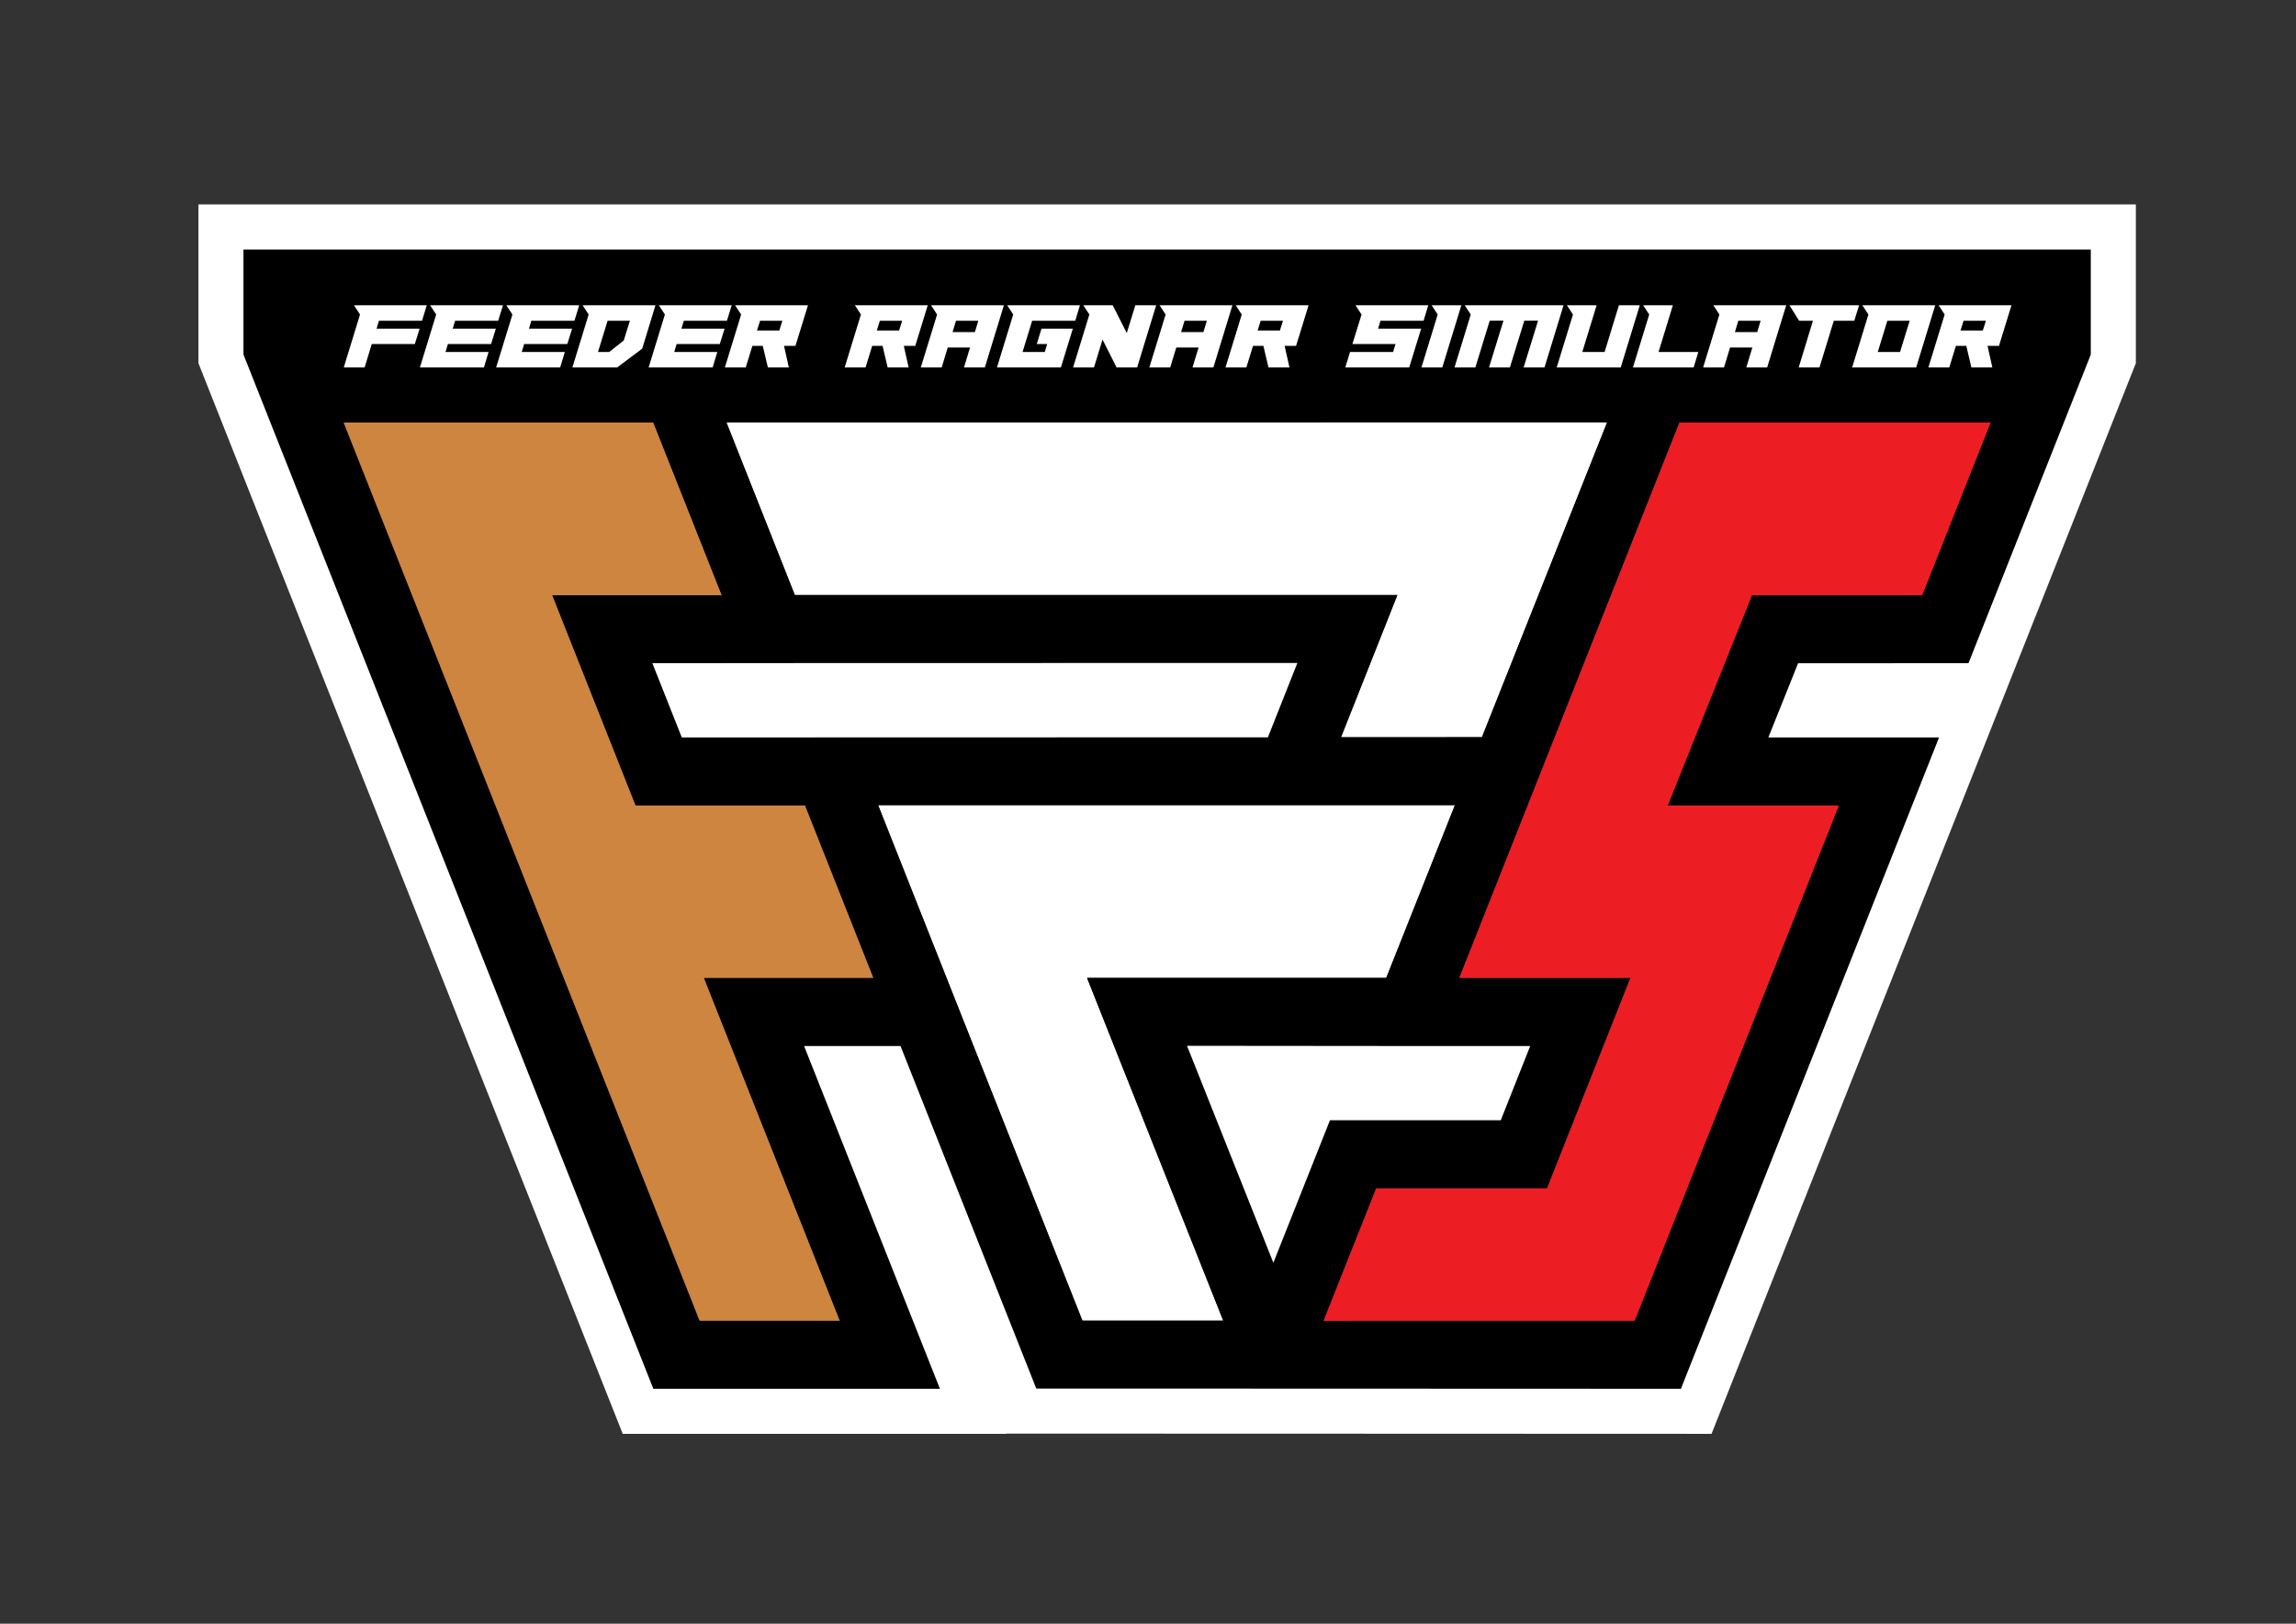 <?xml version="1.0" encoding="UTF-8" standalone="no"?>
<svg
   xmlns:dc="http://purl.org/dc/elements/1.1/"
   xmlns:cc="http://creativecommons.org/ns#"
   xmlns:rdf="http://www.w3.org/1999/02/22-rdf-syntax-ns#"
   xmlns:svg="http://www.w3.org/2000/svg"
   xmlns="http://www.w3.org/2000/svg"
   xmlns:sodipodi="http://sodipodi.sourceforge.net/DTD/sodipodi-0.dtd"
   xmlns:inkscape="http://www.inkscape.org/namespaces/inkscape"
   id="svg8"
   version="1.1"
   viewBox="0 0 297 210"
   height="210mm"
   width="297mm"
   sodipodi:docname="FRS-logo2.svg"
   inkscape:version="0.92.2 (5c3e80d, 2017-08-06)">
  <rect x="0" y="0" width="297" height="210" fill="#333333" stroke="none"/>
  <sodipodi:namedview
     pagecolor="#ffffff"
     bordercolor="#666666"
     borderopacity="1"
     objecttolerance="10"
     gridtolerance="10"
     guidetolerance="10"
     inkscape:pageopacity="0"
     inkscape:pageshadow="2"
     inkscape:window-width="2498"
     inkscape:window-height="1417"
     id="namedview79"
     showgrid="false"
     inkscape:zoom="0.27794613"
     inkscape:cx="418.62253"
     inkscape:cy="1114.646"
     inkscape:window-x="54"
     inkscape:window-y="-8"
     inkscape:window-maximized="1"
     inkscape:current-layer="svg8" />
  <defs
     id="defs2" />
  <g
     id="layer1"
     transform="matrix(0.25,0,0,0.25,124.435,68.788)">
    <g
       id="g3707"
       transform="matrix(0.353,0,0,-0.353,-419.696,489.059)">
      <g
         id="g3709"
         transform="translate(1911.52,984.95)">
        <path
           d="m 0,0 -11.34,-28.51 -89.32,-224.64 h -438.6 l 199.65,-502.34 -206.41,0.03 -159.55,402.37 h -0.01 l -27.15,68.48 -51.05,128.88 -61.67,155.69 531.87,0.03 L -18.83,0 Z"
           style="fill:#ffffff;fill-opacity:1;fill-rule:nonzero;stroke:none"
           id="path3711"
           inkscape:connector-curvature="0" />
      </g>
      <g
         id="g3713"
         transform="translate(2057.54,1084.53)">
        <path
           d="M 0,0 -33.72,-85.08 0.02,0 Z"
           style="fill:#000000;fill-opacity:1;fill-rule:nonzero;stroke:none"
           id="path3715"
           inkscape:connector-curvature="0" />
      </g>
      <g
         id="g3717"
         transform="translate(2134.62,1545.99)">
        <path
           d="m 0,0 -183.5,-461.46 -193.78,-0.08 -12.81,-0.01 82.62,208.44 -883.18,-0.06 -100.31,253.13 z"
           style="fill:#ffffff;fill-opacity:1;fill-rule:nonzero;stroke:none"
           id="path3719"
           inkscape:connector-curvature="0" />
      </g>
      <g
         id="g3721"
         transform="translate(1597.94,984.94)">
        <path
           d="M 0,0 -0.01,-0.04 294.75,0.01 Z"
           style="fill:#000000;fill-opacity:1;fill-rule:nonzero;stroke:none"
           id="path3723"
           inkscape:connector-curvature="0" />
      </g>
      <g
         id="g3725"
         transform="translate(810.99,731.48)">
        <path
           d="M 0,0 199.08,-502.32 H -6.78 L -528.59,814.16 H -74.35 L 25.97,561.05 H -222.41 L -100.34,253.11 H 148.05 L 248.38,-0.01 Z"
           style="fill:#cd853f;fill-opacity:1;fill-rule:nonzero;stroke:none"
           id="path3727"
           inkscape:connector-curvature="0" />
      </g>
      <g
         id="g3729"
         transform="translate(1127.74,829.22)">
        <path
           d="m 0,0 51.05,-128.88 27.15,-68.48 h 0.01 z"
           style="fill:#000000;fill-opacity:1;fill-rule:nonzero;stroke:none"
           id="path3731"
           inkscape:connector-curvature="0" />
      </g>
      <g
         id="g3733"
         transform="translate(2347.19,1292.51)">
        <path
           d="m 0,0 -123.42,-307.9 h 250.83 l -299.43,-755.43 -456.46,-0.03 77.22,194.41 h 250.43 l 122.06,307.94 -250.85,-0.02 48.67,122.78 220.52,556.27 53.56,135.1 456.66,0.03 L 249.46,0.03 Z"
           style="fill:#ec1e24;fill-opacity:1;fill-rule:nonzero;stroke:none"
           id="path3735"
           inkscape:connector-curvature="0" />
      </g>
      <g
         id="g3737"
         transform="translate(1771.15,631.95)">
        <path
           d="m 0,0 -0.04,-0.09 h 92.05 z m 39.7,99.85 h 0.01 l 89.32,224.64 z"
           style="fill:#000000;fill-opacity:1;fill-rule:nonzero;stroke:none"
           id="path3739"
           inkscape:connector-curvature="0" />
      </g>
      <g
         id="g3741"
         transform="translate(1863.16,631.86)">
        <path
           d="M 0,0 14.88,-0.01 14.89,0 Z m 103.08,222.4 51.84,130.71 5.74,14.48 33.72,85.08 55.57,140.18 73.65,185.82 z"
           style="fill:#000000;fill-opacity:1;fill-rule:nonzero;stroke:none"
           id="path3743"
           inkscape:connector-curvature="0" />
      </g>
      <g
         id="g3745"
         transform="translate(2596.65,1292.54)">
        <path
           d="m 0,0 -249.46,-0.03 -123.42,-307.9 h 250.83 l -299.43,-755.43 -456.46,-0.03 77.22,194.41 h 250.43 l 122.06,307.94 -250.85,-0.02 48.67,122.78 220.52,556.27 53.56,135.1 456.66,0.03 z m -1077.75,-660.36 252.25,-0.23 92.01,-0.09 h 14.89 l 143.73,0.01 -43.09,-108.7 h -250.37 l -82.93,-208.76 z m -153.4,-402.69 -159.55,402.37 h -0.01 l -27.15,68.48 -51.05,128.88 -61.67,155.69 531.87,0.03 294.75,0.01 h 18.83 l -11.34,-28.51 -89.32,-224.64 h -438.6 l 199.65,-502.34 z m -554.51,501.99 199.08,-502.32 h -205.86 L -2314.25,253.1 h 454.24 l 100.32,-253.11 h -248.38 L -1886,-307.95 h 248.39 l 100.33,-253.12 z m 869.52,461.77 -43.14,-108.84 -610.69,-0.17 h -0.77 l -247.6,-0.03 -43.09,108.71 246.22,0.21 h 2.03 z m 454.11,352.74 -183.5,-461.46 -193.78,-0.08 -12.81,-0.01 82.62,208.44 -883.18,-0.06 -100.31,253.13 z m -1998.86,253.3 v -154.01 -0.02 l 600.78,-1515.71 h 420.16 l -199.08,502.31 h 141.24 l 198.98,-501.97 421.04,-0.12 523.95,-0.2 378.4,954.65 h -250.22 l 43.57,108.68 249.75,0.04 179.29,452.34 v 154.01 z"
           style="fill:#000000;fill-opacity:1;fill-rule:nonzero;stroke:none"
           id="path3747"
           inkscape:connector-curvature="0" />
      </g>
      <g
         id="g3749"
         transform="translate(2909.62,1865.29)">
        <path
           d="m 0,0 h -66 -2707.86 -66 v -66 -154.01 -12.603 l 4.644,-11.736 600.78,-1515.71 16.521,-41.681 h 44.835 420.16 97.152 l -0.139,0.353 44.108,-0.013 421.04,-0.12 523.944,-0.2 44.853,-0.017 16.528,41.697 378.4,954.65 26.576,67.047 h 0.006 l 16.518,41.674 179.29,452.34 L 0,-232.613 V -220.01 -66 Z m -1264.23,-1550.88 82.93,208.76 h 250.37 l 43.09,108.7 -143.73,-0.01 h -14.89 l -92.01,0.09 -252.25,0.23 126.49,-317.77 m -867.08,769.8 247.6,0.03 h 0.77 l 610.69,0.17 43.14,108.84 -697.04,-0.12 h -2.03 l -246.22,-0.21 43.09,-108.71 M -66,-66 v -154.01 l -179.29,-452.34 -249.75,-0.04 -43.57,-108.68 h 250.22 l -378.4,-954.65 -523.95,0.2 -421.04,0.12 -198.98,501.97 H -1952 l 199.08,-502.31 h -420.16 l -600.78,1515.71 v 0.02 V -66 Z"
           style="fill:#ffffff;fill-opacity:1;fill-rule:nonzero;stroke:none"
           id="path3751"
           inkscape:connector-curvature="0" />
      </g>
      <g
         id="g3753"
         transform="translate(334.393,1694.812)">
        <path
           d="M 0,0 -3.523,-11.556 H 59.612 L 52.565,-34.104 H -10.57 L -20.998,-68.349 H -51.579 L -27.762,9.16 -36.641,22.689 H 70.04 L 63.135,0 Z"
           style="fill:#ffffff;fill-opacity:1;fill-rule:nonzero;stroke:none"
           id="path3755"
           inkscape:connector-curvature="0" />
      </g>
      <g
         id="g3757"
         transform="translate(446.005,1694.812)">
        <path
           d="M 0,0 -3.523,-11.556 H 59.752 L 52.707,-34.104 H -10.57 l -3.523,-11.697 H 49.042 L 42.278,-68.349 H -51.579 L -27.762,9.16 -36.641,22.689 H 70.181 L 63.135,0 Z"
           style="fill:#ffffff;fill-opacity:1;fill-rule:nonzero;stroke:none"
           id="path3759"
           inkscape:connector-curvature="0" />
      </g>
      <g
         id="g3761"
         transform="translate(557.76,1694.812)">
        <path
           d="m 0,0 -3.523,-11.556 h 63.275 l -7.045,-22.548 h -63.276 l -3.524,-11.697 H 49.042 L 42.278,-68.349 H -51.579 L -27.763,9.16 -36.641,22.689 H 70.181 L 63.135,0 Z"
           style="fill:#ffffff;fill-opacity:1;fill-rule:nonzero;stroke:none"
           id="path3763"
           inkscape:connector-curvature="0" />
      </g>
      <g
         id="g3765"
         transform="translate(702.209,1694.812)">
        <path
           d="M 0,0 H -32.695 L -46.788,-45.801 H -30.44 L -9.019,-28.89 Z M -84.274,-68.349 -60.458,9.16 -69.335,22.689 H 37.486 l -19.447,-63.558 -36.641,-27.48 z"
           style="fill:#ffffff;fill-opacity:1;fill-rule:nonzero;stroke:none"
           id="path3767"
           inkscape:connector-curvature="0" />
      </g>
      <g
         id="g3769"
         transform="translate(781.268,1694.812)">
        <path
           d="m 0,0 -3.523,-11.556 h 63.275 l -7.045,-22.548 h -63.276 l -3.524,-11.697 H 49.042 L 42.278,-68.349 H -51.579 L -27.763,9.16 -36.641,22.689 H 70.181 L 63.135,0 Z"
           style="fill:#ffffff;fill-opacity:1;fill-rule:nonzero;stroke:none"
           id="path3771"
           inkscape:connector-curvature="0" />
      </g>
      <g
         id="g3773"
         transform="translate(893.023,1694.812)">
        <path
           d="M 0,0 -4.51,-14.233 H 28.185 L 32.695,0 Z m 70.181,22.689 -18.32,-59.471 h -16.77 l 7.046,-31.567 H 11.415 l -7.469,31.567 h -15.22 l -9.724,-31.567 h -30.581 l 23.816,77.509 -8.878,13.529 z"
           style="fill:#ffffff;fill-opacity:1;fill-rule:nonzero;stroke:none"
           id="path3775"
           inkscape:connector-curvature="0" />
      </g>
      <g
         id="g3777"
         transform="translate(1068.615,1694.812)">
        <path
           d="M 0,0 -4.51,-14.233 H 28.185 L 32.695,0 Z m 70.181,22.689 -18.32,-59.471 h -16.77 l 7.046,-31.567 H 11.415 l -7.469,31.567 h -15.22 l -9.724,-31.567 h -30.581 l 23.816,77.509 -8.878,13.529 z"
           style="fill:#ffffff;fill-opacity:1;fill-rule:nonzero;stroke:none"
           id="path3779"
           inkscape:connector-curvature="0" />
      </g>
      <g
         id="g3781"
         transform="translate(1180.227,1694.812)">
        <path
           d="M 0,0 -5.073,-16.629 H 27.622 L 32.695,0 Z M 70.181,22.689 42.278,-68.349 H 11.697 l 8.878,29.172 H -12.12 l -8.878,-29.172 h -30.581 l 23.816,77.509 -8.878,13.529 z"
           style="fill:#ffffff;fill-opacity:1;fill-rule:nonzero;stroke:none"
           id="path3783"
           inkscape:connector-curvature="0" />
      </g>
      <g
         id="g3785"
         transform="translate(1333.976,1626.462)">
        <path
           d="m 0,0 h -93.716 l 23.817,77.509 -8.878,13.529 H 27.903 L 20.998,68.349 H -42.137 L -56.229,22.548 h 32.554 l 3.523,11.697 h -15.22 l 6.905,22.548 h 45.942 z"
           style="fill:#ffffff;fill-opacity:1;fill-rule:nonzero;stroke:none"
           id="path3787"
           inkscape:connector-curvature="0" />
      </g>
      <g
         id="g3789"
         transform="translate(1375.689,1703.972)">
        <path
           d="M 0,0 -8.878,13.529 H 34.245 L 54.82,-27.199 67.363,13.529 H 97.944 L 70.041,-77.509 H 39.882 L 19.307,-36.782 6.765,-77.509 h -30.581 z"
           style="fill:#ffffff;fill-opacity:1;fill-rule:nonzero;stroke:none"
           id="path3791"
           inkscape:connector-curvature="0" />
      </g>
      <g
         id="g3793"
         transform="translate(1515.206,1694.812)">
        <path
           d="M 0,0 -5.073,-16.629 H 27.622 L 32.695,0 Z M 70.181,22.689 42.278,-68.349 H 11.697 l 8.878,29.172 H -12.12 l -8.878,-29.172 h -30.581 l 23.816,77.509 -8.878,13.529 z"
           style="fill:#ffffff;fill-opacity:1;fill-rule:nonzero;stroke:none"
           id="path3795"
           inkscape:connector-curvature="0" />
      </g>
      <g
         id="g3797"
         transform="translate(1626.819,1694.812)">
        <path
           d="M 0,0 -4.51,-14.233 H 28.185 L 32.695,0 Z m 70.181,22.689 -18.32,-59.471 h -16.77 l 7.046,-31.567 H 11.415 l -7.469,31.567 h -15.22 l -9.724,-31.567 h -30.581 l 23.816,77.509 -8.878,13.529 z"
           style="fill:#ffffff;fill-opacity:1;fill-rule:nonzero;stroke:none"
           id="path3799"
           inkscape:connector-curvature="0" />
      </g>
      <g
         id="g3801"
         transform="translate(1844.548,1626.462)">
        <path
           d="m 0,0 h -93.716 l 6.905,22.548 h 63.136 l 3.523,11.697 h -63.135 l 13.388,43.264 -8.878,13.529 H 27.903 L 20.998,68.349 H -42.137 L -45.66,56.793 h 63.135 z"
           style="fill:#ffffff;fill-opacity:1;fill-rule:nonzero;stroke:none"
           id="path3803"
           inkscape:connector-curvature="0" />
      </g>
      <g
         id="g3805"
         transform="translate(1886.261,1703.972)">
        <path
           d="M 0,0 -8.878,13.529 H 34.668 L 6.765,-77.509 h -30.581 z"
           style="fill:#ffffff;fill-opacity:1;fill-rule:nonzero;stroke:none"
           id="path3807"
           inkscape:connector-curvature="0" />
      </g>
      <g
         id="g3809"
         transform="translate(1934.739,1703.972)">
        <path
           d="M 0,0 -8.878,13.529 H 135.994 L 108.09,-77.509 H 77.51 l 21.138,68.49 H 78.496 L 57.357,-77.509 H 26.776 l 21.139,68.49 H 27.763 L 6.765,-77.509 h -30.581 z"
           style="fill:#ffffff;fill-opacity:1;fill-rule:nonzero;stroke:none"
           id="path3811"
           inkscape:connector-curvature="0" />
      </g>
      <g
         id="g3813"
         transform="translate(2084.541,1703.972)">
        <path
           d="M 0,0 -8.878,13.529 H 34.668 L 13.67,-54.961 h 32.695 l 20.998,68.49 H 97.944 L 70.041,-77.509 h -93.857 z"
           style="fill:#ffffff;fill-opacity:1;fill-rule:nonzero;stroke:none"
           id="path3815"
           inkscape:connector-curvature="0" />
      </g>
      <g
         id="g3817"
         transform="translate(2230.964,1717.501)">
        <path
           d="M 0,0 -20.998,-68.49 H 37.346 L 30.44,-91.038 H -58.484 L -34.668,-13.529 -43.546,0 Z"
           style="fill:#ffffff;fill-opacity:1;fill-rule:nonzero;stroke:none"
           id="path3819"
           inkscape:connector-curvature="0" />
      </g>
      <g
         id="g3821"
         transform="translate(2326.934,1694.812)">
        <path
           d="M 0,0 -5.073,-16.629 H 27.622 L 32.695,0 Z M 70.181,22.689 42.278,-68.349 H 11.697 l 8.878,29.172 H -12.12 l -8.878,-29.172 h -30.581 l 23.816,77.509 -8.878,13.529 z"
           style="fill:#ffffff;fill-opacity:1;fill-rule:nonzero;stroke:none"
           id="path3823"
           inkscape:connector-curvature="0" />
      </g>
      <g
         id="g3825"
         transform="translate(2415.998,1694.812)">
        <path
           d="M 0,0 -14.092,22.689 H 87.938 L 80.892,0 H 50.875 L 29.876,-68.349 H -0.563 L 20.293,0 Z"
           style="fill:#ffffff;fill-opacity:1;fill-rule:nonzero;stroke:none"
           id="path3827"
           inkscape:connector-curvature="0" />
      </g>
      <g
         id="g3829"
         transform="translate(2531.275,1649.011)">
        <path
           d="M 0,0 H 32.695 L 46.788,45.801 H 14.093 Z M -22.548,68.49 H 84.274 L 56.371,-22.548 h -93.857 l 23.816,77.509 z"
           style="fill:#ffffff;fill-opacity:1;fill-rule:nonzero;stroke:none"
           id="path3831"
           inkscape:connector-curvature="0" />
      </g>
      <g
         id="g3833"
         transform="translate(2657.122,1694.812)">
        <path
           d="M 0,0 -4.51,-14.233 H 28.185 L 32.695,0 Z m 70.181,22.689 -18.32,-59.471 h -16.77 l 7.046,-31.567 H 11.415 l -7.469,31.567 h -15.22 l -9.724,-31.567 h -30.581 l 23.816,77.509 -8.878,13.529 z"
           style="fill:#ffffff;fill-opacity:1;fill-rule:nonzero;stroke:none"
           id="path3835"
           inkscape:connector-curvature="0" />
      </g>
    </g>
  </g>
</svg>
